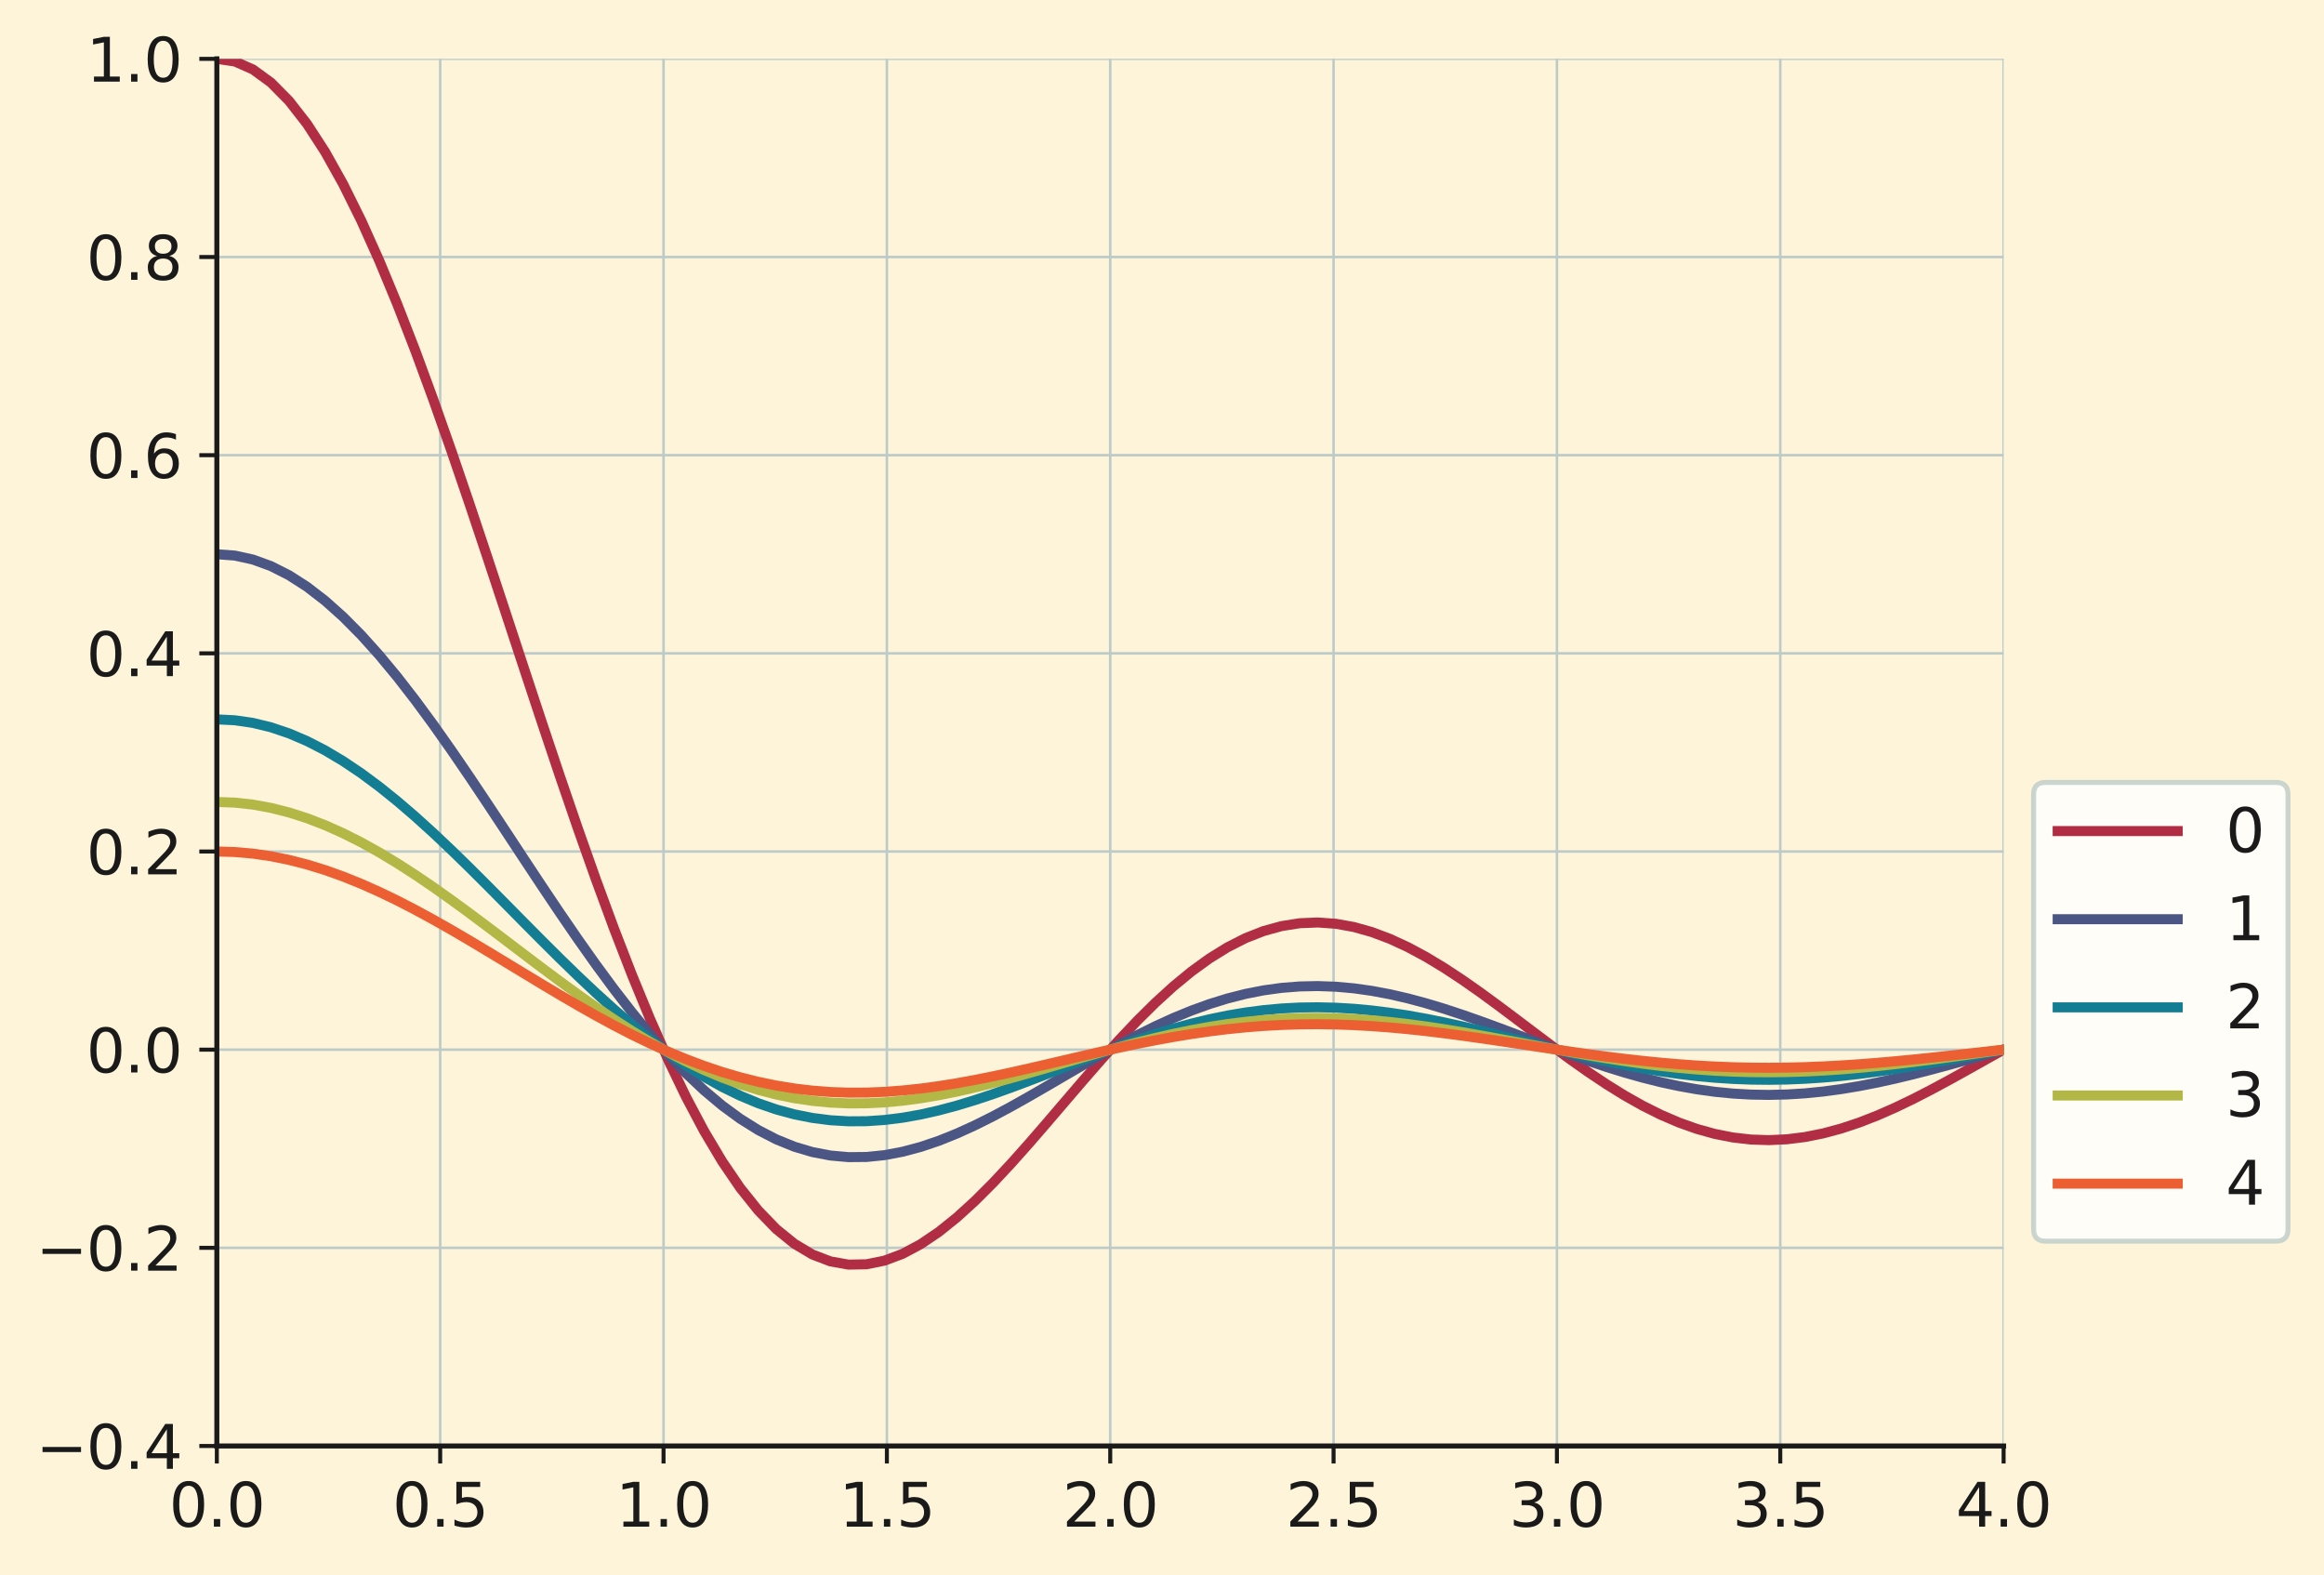 <?xml version="1.0" encoding="utf-8" standalone="no"?>
<!DOCTYPE svg PUBLIC "-//W3C//DTD SVG 1.1//EN"
  "http://www.w3.org/Graphics/SVG/1.1/DTD/svg11.dtd">
<svg xmlns:xlink="http://www.w3.org/1999/xlink" width="464.494pt" height="314.773pt" viewBox="0 0 464.494 314.773" xmlns="http://www.w3.org/2000/svg" version="1.1">
 <defs>
  <style type="text/css">*{stroke-linejoin: round; stroke-linecap: butt}</style>
 </defs>
 <g id="figure_1">
  <g id="patch_1">
   <path d="M 0 314.773 
L 464.494 314.773 
L 464.494 0 
L 0 0 
z
" style="fill: #fdf4d9"/>
  </g>
  <g id="axes_1">
   <g id="patch_2">
    <path d="M 43.339 288.959 
L 400.459 288.959 
L 400.459 11.759 
L 43.339 11.759 
z
" style="fill: #fdf4d9"/>
   </g>
   <g id="matplotlib.axis_1">
    <g id="xtick_1">
     <g id="line2d_1">
      <path d="M 43.339 288.959 
L 43.339 11.759 
" clip-path="url(#pd82737b4cf)" style="fill: none; stroke: #bdcbc8; stroke-width: 0.5; stroke-linecap: square"/>
     </g>
     <g id="line2d_2">
      <defs>
       <path id="m161fbc8df4" d="M 0 0 
L 0 3.5 
" style="stroke: #1a1a1a; stroke-width: 0.8"/>
      </defs>
      <g>
       <use xlink:href="#m161fbc8df4" x="43.339" y="288.959" style="fill: #1a1a1a; stroke: #1a1a1a; stroke-width: 0.8"/>
      </g>
     </g>
     <g id="text_1">
      <!-- 0.0 -->
      <g style="fill: #1a1a1a" transform="translate(33.797 305.077) scale(0.12 -0.12)">
       <defs>
        <path id="DejaVuSans-30" d="M 2034 4250 
Q 1547 4250 1301 3770 
Q 1056 3291 1056 2328 
Q 1056 1369 1301 889 
Q 1547 409 2034 409 
Q 2525 409 2770 889 
Q 3016 1369 3016 2328 
Q 3016 3291 2770 3770 
Q 2525 4250 2034 4250 
z
M 2034 4750 
Q 2819 4750 3233 4129 
Q 3647 3509 3647 2328 
Q 3647 1150 3233 529 
Q 2819 -91 2034 -91 
Q 1250 -91 836 529 
Q 422 1150 422 2328 
Q 422 3509 836 4129 
Q 1250 4750 2034 4750 
z
" transform="scale(0.016)"/>
        <path id="DejaVuSans-2e" d="M 684 794 
L 1344 794 
L 1344 0 
L 684 0 
L 684 794 
z
" transform="scale(0.016)"/>
       </defs>
       <use xlink:href="#DejaVuSans-30"/>
       <use xlink:href="#DejaVuSans-2e" x="63.623"/>
       <use xlink:href="#DejaVuSans-30" x="95.41"/>
      </g>
     </g>
    </g>
    <g id="xtick_2">
     <g id="line2d_3">
      <path d="M 87.979 288.959 
L 87.979 11.759 
" clip-path="url(#pd82737b4cf)" style="fill: none; stroke: #bdcbc8; stroke-width: 0.5; stroke-linecap: square"/>
     </g>
     <g id="line2d_4">
      <g>
       <use xlink:href="#m161fbc8df4" x="87.979" y="288.959" style="fill: #1a1a1a; stroke: #1a1a1a; stroke-width: 0.8"/>
      </g>
     </g>
     <g id="text_2">
      <!-- 0.5 -->
      <g style="fill: #1a1a1a" transform="translate(78.438 305.077) scale(0.12 -0.12)">
       <defs>
        <path id="DejaVuSans-35" d="M 691 4666 
L 3169 4666 
L 3169 4134 
L 1269 4134 
L 1269 2991 
Q 1406 3038 1543 3061 
Q 1681 3084 1819 3084 
Q 2600 3084 3056 2656 
Q 3513 2228 3513 1497 
Q 3513 744 3044 326 
Q 2575 -91 1722 -91 
Q 1428 -91 1123 -41 
Q 819 9 494 109 
L 494 744 
Q 775 591 1075 516 
Q 1375 441 1709 441 
Q 2250 441 2565 725 
Q 2881 1009 2881 1497 
Q 2881 1984 2565 2268 
Q 2250 2553 1709 2553 
Q 1456 2553 1204 2497 
Q 953 2441 691 2322 
L 691 4666 
z
" transform="scale(0.016)"/>
       </defs>
       <use xlink:href="#DejaVuSans-30"/>
       <use xlink:href="#DejaVuSans-2e" x="63.623"/>
       <use xlink:href="#DejaVuSans-35" x="95.41"/>
      </g>
     </g>
    </g>
    <g id="xtick_3">
     <g id="line2d_5">
      <path d="M 132.619 288.959 
L 132.619 11.759 
" clip-path="url(#pd82737b4cf)" style="fill: none; stroke: #bdcbc8; stroke-width: 0.5; stroke-linecap: square"/>
     </g>
     <g id="line2d_6">
      <g>
       <use xlink:href="#m161fbc8df4" x="132.619" y="288.959" style="fill: #1a1a1a; stroke: #1a1a1a; stroke-width: 0.8"/>
      </g>
     </g>
     <g id="text_3">
      <!-- 1.0 -->
      <g style="fill: #1a1a1a" transform="translate(123.078 305.077) scale(0.12 -0.12)">
       <defs>
        <path id="DejaVuSans-31" d="M 794 531 
L 1825 531 
L 1825 4091 
L 703 3866 
L 703 4441 
L 1819 4666 
L 2450 4666 
L 2450 531 
L 3481 531 
L 3481 0 
L 794 0 
L 794 531 
z
" transform="scale(0.016)"/>
       </defs>
       <use xlink:href="#DejaVuSans-31"/>
       <use xlink:href="#DejaVuSans-2e" x="63.623"/>
       <use xlink:href="#DejaVuSans-30" x="95.41"/>
      </g>
     </g>
    </g>
    <g id="xtick_4">
     <g id="line2d_7">
      <path d="M 177.259 288.959 
L 177.259 11.759 
" clip-path="url(#pd82737b4cf)" style="fill: none; stroke: #bdcbc8; stroke-width: 0.5; stroke-linecap: square"/>
     </g>
     <g id="line2d_8">
      <g>
       <use xlink:href="#m161fbc8df4" x="177.259" y="288.959" style="fill: #1a1a1a; stroke: #1a1a1a; stroke-width: 0.8"/>
      </g>
     </g>
     <g id="text_4">
      <!-- 1.5 -->
      <g style="fill: #1a1a1a" transform="translate(167.718 305.077) scale(0.12 -0.12)">
       <use xlink:href="#DejaVuSans-31"/>
       <use xlink:href="#DejaVuSans-2e" x="63.623"/>
       <use xlink:href="#DejaVuSans-35" x="95.41"/>
      </g>
     </g>
    </g>
    <g id="xtick_5">
     <g id="line2d_9">
      <path d="M 221.899 288.959 
L 221.899 11.759 
" clip-path="url(#pd82737b4cf)" style="fill: none; stroke: #bdcbc8; stroke-width: 0.5; stroke-linecap: square"/>
     </g>
     <g id="line2d_10">
      <g>
       <use xlink:href="#m161fbc8df4" x="221.899" y="288.959" style="fill: #1a1a1a; stroke: #1a1a1a; stroke-width: 0.8"/>
      </g>
     </g>
     <g id="text_5">
      <!-- 2.0 -->
      <g style="fill: #1a1a1a" transform="translate(212.357 305.077) scale(0.12 -0.12)">
       <defs>
        <path id="DejaVuSans-32" d="M 1228 531 
L 3431 531 
L 3431 0 
L 469 0 
L 469 531 
Q 828 903 1448 1529 
Q 2069 2156 2228 2338 
Q 2531 2678 2651 2914 
Q 2772 3150 2772 3378 
Q 2772 3750 2511 3984 
Q 2250 4219 1831 4219 
Q 1534 4219 1204 4116 
Q 875 4013 500 3803 
L 500 4441 
Q 881 4594 1212 4672 
Q 1544 4750 1819 4750 
Q 2544 4750 2975 4387 
Q 3406 4025 3406 3419 
Q 3406 3131 3298 2873 
Q 3191 2616 2906 2266 
Q 2828 2175 2409 1742 
Q 1991 1309 1228 531 
z
" transform="scale(0.016)"/>
       </defs>
       <use xlink:href="#DejaVuSans-32"/>
       <use xlink:href="#DejaVuSans-2e" x="63.623"/>
       <use xlink:href="#DejaVuSans-30" x="95.41"/>
      </g>
     </g>
    </g>
    <g id="xtick_6">
     <g id="line2d_11">
      <path d="M 266.539 288.959 
L 266.539 11.759 
" clip-path="url(#pd82737b4cf)" style="fill: none; stroke: #bdcbc8; stroke-width: 0.5; stroke-linecap: square"/>
     </g>
     <g id="line2d_12">
      <g>
       <use xlink:href="#m161fbc8df4" x="266.539" y="288.959" style="fill: #1a1a1a; stroke: #1a1a1a; stroke-width: 0.8"/>
      </g>
     </g>
     <g id="text_6">
      <!-- 2.5 -->
      <g style="fill: #1a1a1a" transform="translate(256.998 305.077) scale(0.12 -0.12)">
       <use xlink:href="#DejaVuSans-32"/>
       <use xlink:href="#DejaVuSans-2e" x="63.623"/>
       <use xlink:href="#DejaVuSans-35" x="95.41"/>
      </g>
     </g>
    </g>
    <g id="xtick_7">
     <g id="line2d_13">
      <path d="M 311.179 288.959 
L 311.179 11.759 
" clip-path="url(#pd82737b4cf)" style="fill: none; stroke: #bdcbc8; stroke-width: 0.5; stroke-linecap: square"/>
     </g>
     <g id="line2d_14">
      <g>
       <use xlink:href="#m161fbc8df4" x="311.179" y="288.959" style="fill: #1a1a1a; stroke: #1a1a1a; stroke-width: 0.8"/>
      </g>
     </g>
     <g id="text_7">
      <!-- 3.0 -->
      <g style="fill: #1a1a1a" transform="translate(301.637 305.077) scale(0.12 -0.12)">
       <defs>
        <path id="DejaVuSans-33" d="M 2597 2516 
Q 3050 2419 3304 2112 
Q 3559 1806 3559 1356 
Q 3559 666 3084 287 
Q 2609 -91 1734 -91 
Q 1441 -91 1130 -33 
Q 819 25 488 141 
L 488 750 
Q 750 597 1062 519 
Q 1375 441 1716 441 
Q 2309 441 2620 675 
Q 2931 909 2931 1356 
Q 2931 1769 2642 2001 
Q 2353 2234 1838 2234 
L 1294 2234 
L 1294 2753 
L 1863 2753 
Q 2328 2753 2575 2939 
Q 2822 3125 2822 3475 
Q 2822 3834 2567 4026 
Q 2313 4219 1838 4219 
Q 1578 4219 1281 4162 
Q 984 4106 628 3988 
L 628 4550 
Q 988 4650 1302 4700 
Q 1616 4750 1894 4750 
Q 2613 4750 3031 4423 
Q 3450 4097 3450 3541 
Q 3450 3153 3228 2886 
Q 3006 2619 2597 2516 
z
" transform="scale(0.016)"/>
       </defs>
       <use xlink:href="#DejaVuSans-33"/>
       <use xlink:href="#DejaVuSans-2e" x="63.623"/>
       <use xlink:href="#DejaVuSans-30" x="95.41"/>
      </g>
     </g>
    </g>
    <g id="xtick_8">
     <g id="line2d_15">
      <path d="M 355.819 288.959 
L 355.819 11.759 
" clip-path="url(#pd82737b4cf)" style="fill: none; stroke: #bdcbc8; stroke-width: 0.5; stroke-linecap: square"/>
     </g>
     <g id="line2d_16">
      <g>
       <use xlink:href="#m161fbc8df4" x="355.819" y="288.959" style="fill: #1a1a1a; stroke: #1a1a1a; stroke-width: 0.8"/>
      </g>
     </g>
     <g id="text_8">
      <!-- 3.5 -->
      <g style="fill: #1a1a1a" transform="translate(346.277 305.077) scale(0.12 -0.12)">
       <use xlink:href="#DejaVuSans-33"/>
       <use xlink:href="#DejaVuSans-2e" x="63.623"/>
       <use xlink:href="#DejaVuSans-35" x="95.41"/>
      </g>
     </g>
    </g>
    <g id="xtick_9">
     <g id="line2d_17">
      <path d="M 400.459 288.959 
L 400.459 11.759 
" clip-path="url(#pd82737b4cf)" style="fill: none; stroke: #bdcbc8; stroke-width: 0.5; stroke-linecap: square"/>
     </g>
     <g id="line2d_18">
      <g>
       <use xlink:href="#m161fbc8df4" x="400.459" y="288.959" style="fill: #1a1a1a; stroke: #1a1a1a; stroke-width: 0.8"/>
      </g>
     </g>
     <g id="text_9">
      <!-- 4.0 -->
      <g style="fill: #1a1a1a" transform="translate(390.918 305.077) scale(0.12 -0.12)">
       <defs>
        <path id="DejaVuSans-34" d="M 2419 4116 
L 825 1625 
L 2419 1625 
L 2419 4116 
z
M 2253 4666 
L 3047 4666 
L 3047 1625 
L 3713 1625 
L 3713 1100 
L 3047 1100 
L 3047 0 
L 2419 0 
L 2419 1100 
L 313 1100 
L 313 1709 
L 2253 4666 
z
" transform="scale(0.016)"/>
       </defs>
       <use xlink:href="#DejaVuSans-34"/>
       <use xlink:href="#DejaVuSans-2e" x="63.623"/>
       <use xlink:href="#DejaVuSans-30" x="95.41"/>
      </g>
     </g>
    </g>
   </g>
   <g id="matplotlib.axis_2">
    <g id="ytick_1">
     <g id="line2d_19">
      <path d="M 43.339 288.959 
L 400.459 288.959 
" clip-path="url(#pd82737b4cf)" style="fill: none; stroke: #bdcbc8; stroke-width: 0.5; stroke-linecap: square"/>
     </g>
     <g id="line2d_20">
      <defs>
       <path id="meab9199598" d="M 0 0 
L -3.5 0 
" style="stroke: #1a1a1a; stroke-width: 0.8"/>
      </defs>
      <g>
       <use xlink:href="#meab9199598" x="43.339" y="288.959" style="fill: #1a1a1a; stroke: #1a1a1a; stroke-width: 0.8"/>
      </g>
     </g>
     <g id="text_10">
      <!-- −0.4 -->
      <g style="fill: #1a1a1a" transform="translate(7.2 293.518) scale(0.12 -0.12)">
       <defs>
        <path id="DejaVuSans-2212" d="M 678 2272 
L 4684 2272 
L 4684 1741 
L 678 1741 
L 678 2272 
z
" transform="scale(0.016)"/>
       </defs>
       <use xlink:href="#DejaVuSans-2212"/>
       <use xlink:href="#DejaVuSans-30" x="83.789"/>
       <use xlink:href="#DejaVuSans-2e" x="147.412"/>
       <use xlink:href="#DejaVuSans-34" x="179.199"/>
      </g>
     </g>
    </g>
    <g id="ytick_2">
     <g id="line2d_21">
      <path d="M 43.339 249.359 
L 400.459 249.359 
" clip-path="url(#pd82737b4cf)" style="fill: none; stroke: #bdcbc8; stroke-width: 0.5; stroke-linecap: square"/>
     </g>
     <g id="line2d_22">
      <g>
       <use xlink:href="#meab9199598" x="43.339" y="249.359" style="fill: #1a1a1a; stroke: #1a1a1a; stroke-width: 0.8"/>
      </g>
     </g>
     <g id="text_11">
      <!-- −0.2 -->
      <g style="fill: #1a1a1a" transform="translate(7.2 253.918) scale(0.12 -0.12)">
       <use xlink:href="#DejaVuSans-2212"/>
       <use xlink:href="#DejaVuSans-30" x="83.789"/>
       <use xlink:href="#DejaVuSans-2e" x="147.412"/>
       <use xlink:href="#DejaVuSans-32" x="179.199"/>
      </g>
     </g>
    </g>
    <g id="ytick_3">
     <g id="line2d_23">
      <path d="M 43.339 209.759 
L 400.459 209.759 
" clip-path="url(#pd82737b4cf)" style="fill: none; stroke: #bdcbc8; stroke-width: 0.5; stroke-linecap: square"/>
     </g>
     <g id="line2d_24">
      <g>
       <use xlink:href="#meab9199598" x="43.339" y="209.759" style="fill: #1a1a1a; stroke: #1a1a1a; stroke-width: 0.8"/>
      </g>
     </g>
     <g id="text_12">
      <!-- 0.0 -->
      <g style="fill: #1a1a1a" transform="translate(17.256 214.318) scale(0.12 -0.12)">
       <use xlink:href="#DejaVuSans-30"/>
       <use xlink:href="#DejaVuSans-2e" x="63.623"/>
       <use xlink:href="#DejaVuSans-30" x="95.41"/>
      </g>
     </g>
    </g>
    <g id="ytick_4">
     <g id="line2d_25">
      <path d="M 43.339 170.159 
L 400.459 170.159 
" clip-path="url(#pd82737b4cf)" style="fill: none; stroke: #bdcbc8; stroke-width: 0.5; stroke-linecap: square"/>
     </g>
     <g id="line2d_26">
      <g>
       <use xlink:href="#meab9199598" x="43.339" y="170.159" style="fill: #1a1a1a; stroke: #1a1a1a; stroke-width: 0.8"/>
      </g>
     </g>
     <g id="text_13">
      <!-- 0.2 -->
      <g style="fill: #1a1a1a" transform="translate(17.256 174.718) scale(0.12 -0.12)">
       <use xlink:href="#DejaVuSans-30"/>
       <use xlink:href="#DejaVuSans-2e" x="63.623"/>
       <use xlink:href="#DejaVuSans-32" x="95.41"/>
      </g>
     </g>
    </g>
    <g id="ytick_5">
     <g id="line2d_27">
      <path d="M 43.339 130.559 
L 400.459 130.559 
" clip-path="url(#pd82737b4cf)" style="fill: none; stroke: #bdcbc8; stroke-width: 0.5; stroke-linecap: square"/>
     </g>
     <g id="line2d_28">
      <g>
       <use xlink:href="#meab9199598" x="43.339" y="130.559" style="fill: #1a1a1a; stroke: #1a1a1a; stroke-width: 0.8"/>
      </g>
     </g>
     <g id="text_14">
      <!-- 0.4 -->
      <g style="fill: #1a1a1a" transform="translate(17.256 135.118) scale(0.12 -0.12)">
       <use xlink:href="#DejaVuSans-30"/>
       <use xlink:href="#DejaVuSans-2e" x="63.623"/>
       <use xlink:href="#DejaVuSans-34" x="95.41"/>
      </g>
     </g>
    </g>
    <g id="ytick_6">
     <g id="line2d_29">
      <path d="M 43.339 90.959 
L 400.459 90.959 
" clip-path="url(#pd82737b4cf)" style="fill: none; stroke: #bdcbc8; stroke-width: 0.5; stroke-linecap: square"/>
     </g>
     <g id="line2d_30">
      <g>
       <use xlink:href="#meab9199598" x="43.339" y="90.959" style="fill: #1a1a1a; stroke: #1a1a1a; stroke-width: 0.8"/>
      </g>
     </g>
     <g id="text_15">
      <!-- 0.6 -->
      <g style="fill: #1a1a1a" transform="translate(17.256 95.518) scale(0.12 -0.12)">
       <defs>
        <path id="DejaVuSans-36" d="M 2113 2584 
Q 1688 2584 1439 2293 
Q 1191 2003 1191 1497 
Q 1191 994 1439 701 
Q 1688 409 2113 409 
Q 2538 409 2786 701 
Q 3034 994 3034 1497 
Q 3034 2003 2786 2293 
Q 2538 2584 2113 2584 
z
M 3366 4563 
L 3366 3988 
Q 3128 4100 2886 4159 
Q 2644 4219 2406 4219 
Q 1781 4219 1451 3797 
Q 1122 3375 1075 2522 
Q 1259 2794 1537 2939 
Q 1816 3084 2150 3084 
Q 2853 3084 3261 2657 
Q 3669 2231 3669 1497 
Q 3669 778 3244 343 
Q 2819 -91 2113 -91 
Q 1303 -91 875 529 
Q 447 1150 447 2328 
Q 447 3434 972 4092 
Q 1497 4750 2381 4750 
Q 2619 4750 2861 4703 
Q 3103 4656 3366 4563 
z
" transform="scale(0.016)"/>
       </defs>
       <use xlink:href="#DejaVuSans-30"/>
       <use xlink:href="#DejaVuSans-2e" x="63.623"/>
       <use xlink:href="#DejaVuSans-36" x="95.41"/>
      </g>
     </g>
    </g>
    <g id="ytick_7">
     <g id="line2d_31">
      <path d="M 43.339 51.359 
L 400.459 51.359 
" clip-path="url(#pd82737b4cf)" style="fill: none; stroke: #bdcbc8; stroke-width: 0.5; stroke-linecap: square"/>
     </g>
     <g id="line2d_32">
      <g>
       <use xlink:href="#meab9199598" x="43.339" y="51.359" style="fill: #1a1a1a; stroke: #1a1a1a; stroke-width: 0.8"/>
      </g>
     </g>
     <g id="text_16">
      <!-- 0.8 -->
      <g style="fill: #1a1a1a" transform="translate(17.256 55.918) scale(0.12 -0.12)">
       <defs>
        <path id="DejaVuSans-38" d="M 2034 2216 
Q 1584 2216 1326 1975 
Q 1069 1734 1069 1313 
Q 1069 891 1326 650 
Q 1584 409 2034 409 
Q 2484 409 2743 651 
Q 3003 894 3003 1313 
Q 3003 1734 2745 1975 
Q 2488 2216 2034 2216 
z
M 1403 2484 
Q 997 2584 770 2862 
Q 544 3141 544 3541 
Q 544 4100 942 4425 
Q 1341 4750 2034 4750 
Q 2731 4750 3128 4425 
Q 3525 4100 3525 3541 
Q 3525 3141 3298 2862 
Q 3072 2584 2669 2484 
Q 3125 2378 3379 2068 
Q 3634 1759 3634 1313 
Q 3634 634 3220 271 
Q 2806 -91 2034 -91 
Q 1263 -91 848 271 
Q 434 634 434 1313 
Q 434 1759 690 2068 
Q 947 2378 1403 2484 
z
M 1172 3481 
Q 1172 3119 1398 2916 
Q 1625 2713 2034 2713 
Q 2441 2713 2670 2916 
Q 2900 3119 2900 3481 
Q 2900 3844 2670 4047 
Q 2441 4250 2034 4250 
Q 1625 4250 1398 4047 
Q 1172 3844 1172 3481 
z
" transform="scale(0.016)"/>
       </defs>
       <use xlink:href="#DejaVuSans-30"/>
       <use xlink:href="#DejaVuSans-2e" x="63.623"/>
       <use xlink:href="#DejaVuSans-38" x="95.41"/>
      </g>
     </g>
    </g>
    <g id="ytick_8">
     <g id="line2d_33">
      <path d="M 43.339 11.759 
L 400.459 11.759 
" clip-path="url(#pd82737b4cf)" style="fill: none; stroke: #bdcbc8; stroke-width: 0.5; stroke-linecap: square"/>
     </g>
     <g id="line2d_34">
      <g>
       <use xlink:href="#meab9199598" x="43.339" y="11.759" style="fill: #1a1a1a; stroke: #1a1a1a; stroke-width: 0.8"/>
      </g>
     </g>
     <g id="text_17">
      <!-- 1.0 -->
      <g style="fill: #1a1a1a" transform="translate(17.256 16.318) scale(0.12 -0.12)">
       <use xlink:href="#DejaVuSans-31"/>
       <use xlink:href="#DejaVuSans-2e" x="63.623"/>
       <use xlink:href="#DejaVuSans-30" x="95.41"/>
      </g>
     </g>
    </g>
   </g>
   <g id="line2d_35">
    <path d="M 43.339 11.759 
L 46.947 12.29 
L 50.554 13.879 
L 54.161 16.51 
L 57.768 20.157 
L 61.376 24.786 
L 64.983 30.353 
L 68.59 36.803 
L 72.198 44.076 
L 75.805 52.102 
L 79.412 60.806 
L 83.019 70.106 
L 86.627 79.917 
L 90.234 90.146 
L 93.841 100.701 
L 97.448 111.487 
L 101.056 122.407 
L 104.663 133.365 
L 108.27 144.266 
L 111.878 155.018 
L 115.485 165.532 
L 119.092 175.722 
L 122.699 185.509 
L 126.307 194.818 
L 129.914 203.581 
L 133.521 211.739 
L 137.128 219.238 
L 140.736 226.036 
L 144.343 232.095 
L 147.95 237.389 
L 151.558 241.901 
L 155.165 245.621 
L 158.772 248.549 
L 162.379 250.695 
L 165.987 252.076 
L 169.594 252.716 
L 173.201 252.648 
L 176.808 251.913 
L 180.416 250.556 
L 184.023 248.628 
L 187.63 246.188 
L 191.238 243.295 
L 194.845 240.012 
L 198.452 236.407 
L 202.059 232.547 
L 205.667 228.5 
L 209.274 224.334 
L 212.881 220.115 
L 216.488 215.909 
L 220.096 211.778 
L 223.703 207.78 
L 227.31 203.971 
L 230.918 200.399 
L 234.525 197.109 
L 238.132 194.142 
L 241.739 191.529 
L 245.347 189.297 
L 248.954 187.467 
L 252.561 186.053 
L 256.168 185.061 
L 259.776 184.494 
L 263.383 184.345 
L 266.99 184.603 
L 270.598 185.251 
L 274.205 186.267 
L 277.812 187.624 
L 281.419 189.291 
L 285.027 191.232 
L 288.634 193.41 
L 292.241 195.784 
L 295.848 198.312 
L 299.456 200.951 
L 303.063 203.655 
L 306.67 206.383 
L 310.278 209.09 
L 313.885 211.736 
L 317.492 214.281 
L 321.099 216.688 
L 324.707 218.923 
L 328.314 220.956 
L 331.921 222.76 
L 335.528 224.313 
L 339.136 225.597 
L 342.743 226.598 
L 346.35 227.308 
L 349.958 227.722 
L 353.565 227.84 
L 357.172 227.668 
L 360.779 227.216 
L 364.387 226.495 
L 367.994 225.525 
L 371.601 224.325 
L 375.208 222.919 
L 378.816 221.334 
L 382.423 219.598 
L 386.03 217.742 
L 389.638 215.798 
L 393.245 213.798 
L 396.852 211.774 
L 400.459 209.759 
" clip-path="url(#pd82737b4cf)" style="fill: none; stroke: #b12d44; stroke-width: 2; stroke-linecap: square"/>
   </g>
   <g id="line2d_36">
    <path d="M 43.339 110.759 
L 46.947 111.025 
L 50.554 111.819 
L 54.161 113.134 
L 57.768 114.958 
L 61.376 117.273 
L 64.983 120.056 
L 68.59 123.281 
L 72.198 126.917 
L 75.805 130.931 
L 79.412 135.283 
L 83.019 139.933 
L 86.627 144.838 
L 90.234 149.953 
L 93.841 155.23 
L 97.448 160.623 
L 101.056 166.083 
L 104.663 171.562 
L 108.27 177.013 
L 111.878 182.389 
L 115.485 187.646 
L 119.092 192.741 
L 122.699 197.634 
L 126.307 202.288 
L 129.914 206.67 
L 133.521 210.749 
L 137.128 214.499 
L 140.736 217.897 
L 144.343 220.927 
L 147.95 223.574 
L 151.558 225.83 
L 155.165 227.69 
L 158.772 229.154 
L 162.379 230.227 
L 165.987 230.917 
L 169.594 231.237 
L 173.201 231.204 
L 176.808 230.836 
L 180.416 230.157 
L 184.023 229.194 
L 187.63 227.974 
L 191.238 226.527 
L 194.845 224.886 
L 198.452 223.083 
L 202.059 221.153 
L 205.667 219.129 
L 209.274 217.046 
L 212.881 214.937 
L 216.488 212.834 
L 220.096 210.769 
L 223.703 208.77 
L 227.31 206.865 
L 230.918 205.079 
L 234.525 203.434 
L 238.132 201.95 
L 241.739 200.644 
L 245.347 199.528 
L 248.954 198.613 
L 252.561 197.906 
L 256.168 197.41 
L 259.776 197.127 
L 263.383 197.052 
L 266.99 197.181 
L 270.598 197.505 
L 274.205 198.013 
L 277.812 198.692 
L 281.419 199.525 
L 285.027 200.496 
L 288.634 201.585 
L 292.241 202.772 
L 295.848 204.036 
L 299.456 205.355 
L 303.063 206.707 
L 306.67 208.071 
L 310.278 209.425 
L 313.885 210.748 
L 317.492 212.02 
L 321.099 213.223 
L 324.707 214.341 
L 328.314 215.357 
L 331.921 216.26 
L 335.528 217.036 
L 339.136 217.678 
L 342.743 218.179 
L 346.35 218.533 
L 349.958 218.74 
L 353.565 218.8 
L 357.172 218.714 
L 360.779 218.487 
L 364.387 218.127 
L 367.994 217.642 
L 371.601 217.042 
L 375.208 216.339 
L 378.816 215.546 
L 382.423 214.679 
L 386.03 213.751 
L 389.638 212.779 
L 393.245 211.778 
L 396.852 210.767 
L 400.459 209.759 
" clip-path="url(#pd82737b4cf)" style="fill: none; stroke: #4c5684; stroke-width: 2; stroke-linecap: square"/>
   </g>
   <g id="line2d_37">
    <path d="M 43.339 143.759 
L 46.947 143.936 
L 50.554 144.466 
L 54.161 145.343 
L 57.768 146.558 
L 61.376 148.101 
L 64.983 149.957 
L 68.59 152.107 
L 72.198 154.531 
L 75.805 157.207 
L 79.412 160.108 
L 83.019 163.208 
L 86.627 166.478 
L 90.234 169.888 
L 93.841 173.406 
L 97.448 177.002 
L 101.056 180.642 
L 104.663 184.294 
L 108.27 187.928 
L 111.878 191.512 
L 115.485 195.017 
L 119.092 198.413 
L 122.699 201.676 
L 126.307 204.779 
L 129.914 207.7 
L 133.521 210.419 
L 137.128 212.919 
L 140.736 215.185 
L 144.343 217.204 
L 147.95 218.969 
L 151.558 220.473 
L 155.165 221.713 
L 158.772 222.689 
L 162.379 223.404 
L 165.987 223.865 
L 169.594 224.078 
L 173.201 224.055 
L 176.808 223.81 
L 180.416 223.358 
L 184.023 222.716 
L 187.63 221.902 
L 191.238 220.938 
L 194.845 219.843 
L 198.452 218.642 
L 202.059 217.355 
L 205.667 216.006 
L 209.274 214.617 
L 212.881 213.211 
L 216.488 211.809 
L 220.096 210.432 
L 223.703 209.099 
L 227.31 207.83 
L 230.918 206.639 
L 234.525 205.543 
L 238.132 204.553 
L 241.739 203.682 
L 245.347 202.938 
L 248.954 202.328 
L 252.561 201.857 
L 256.168 201.527 
L 259.776 201.337 
L 263.383 201.288 
L 266.99 201.374 
L 270.598 201.59 
L 274.205 201.928 
L 277.812 202.381 
L 281.419 202.936 
L 285.027 203.583 
L 288.634 204.309 
L 292.241 205.101 
L 295.848 205.943 
L 299.456 206.823 
L 303.063 207.724 
L 306.67 208.634 
L 310.278 209.536 
L 313.885 210.418 
L 317.492 211.266 
L 321.099 212.069 
L 324.707 212.814 
L 328.314 213.491 
L 331.921 214.093 
L 335.528 214.61 
L 339.136 215.038 
L 342.743 215.372 
L 346.35 215.609 
L 349.958 215.747 
L 353.565 215.786 
L 357.172 215.729 
L 360.779 215.578 
L 364.387 215.338 
L 367.994 215.014 
L 371.601 214.614 
L 375.208 214.146 
L 378.816 213.617 
L 382.423 213.039 
L 386.03 212.42 
L 389.638 211.772 
L 393.245 211.105 
L 396.852 210.431 
L 400.459 209.759 
" clip-path="url(#pd82737b4cf)" style="fill: none; stroke: #137e93; stroke-width: 2; stroke-linecap: square"/>
   </g>
   <g id="line2d_38">
    <path d="M 43.339 160.259 
L 46.947 160.392 
L 50.554 160.789 
L 54.161 161.447 
L 57.768 162.359 
L 61.376 163.516 
L 64.983 164.907 
L 68.59 166.52 
L 72.198 168.338 
L 75.805 170.345 
L 79.412 172.521 
L 83.019 174.846 
L 86.627 177.298 
L 90.234 179.856 
L 93.841 182.495 
L 97.448 185.191 
L 101.056 187.921 
L 104.663 190.66 
L 108.27 193.386 
L 111.878 196.074 
L 115.485 198.702 
L 119.092 201.25 
L 122.699 203.696 
L 126.307 206.024 
L 129.914 208.215 
L 133.521 210.254 
L 137.128 212.129 
L 140.736 213.828 
L 144.343 215.343 
L 147.95 216.667 
L 151.558 217.795 
L 155.165 218.725 
L 158.772 219.457 
L 162.379 219.993 
L 165.987 220.338 
L 169.594 220.498 
L 173.201 220.481 
L 176.808 220.297 
L 180.416 219.958 
L 184.023 219.476 
L 187.63 218.866 
L 191.238 218.143 
L 194.845 217.322 
L 198.452 216.421 
L 202.059 215.456 
L 205.667 214.444 
L 209.274 213.403 
L 212.881 212.348 
L 216.488 211.297 
L 220.096 210.264 
L 223.703 209.264 
L 227.31 208.312 
L 230.918 207.419 
L 234.525 206.597 
L 238.132 205.855 
L 241.739 205.201 
L 245.347 204.644 
L 248.954 204.186 
L 252.561 203.833 
L 256.168 203.585 
L 259.776 203.443 
L 263.383 203.406 
L 266.99 203.47 
L 270.598 203.632 
L 274.205 203.886 
L 277.812 204.225 
L 281.419 204.642 
L 285.027 205.127 
L 288.634 205.672 
L 292.241 206.265 
L 295.848 206.897 
L 299.456 207.557 
L 303.063 208.233 
L 306.67 208.915 
L 310.278 209.592 
L 313.885 210.253 
L 317.492 210.89 
L 321.099 211.491 
L 324.707 212.05 
L 328.314 212.558 
L 331.921 213.009 
L 335.528 213.398 
L 339.136 213.719 
L 342.743 213.969 
L 346.35 214.146 
L 349.958 214.25 
L 353.565 214.279 
L 357.172 214.236 
L 360.779 214.123 
L 364.387 213.943 
L 367.994 213.7 
L 371.601 213.4 
L 375.208 213.049 
L 378.816 212.653 
L 382.423 212.219 
L 386.03 211.755 
L 389.638 211.269 
L 393.245 210.769 
L 396.852 210.263 
L 400.459 209.759 
" clip-path="url(#pd82737b4cf)" style="fill: none; stroke: #b2b745; stroke-width: 2; stroke-linecap: square"/>
   </g>
   <g id="line2d_39">
    <path d="M 43.339 170.159 
L 46.947 170.265 
L 50.554 170.583 
L 54.161 171.109 
L 57.768 171.839 
L 61.376 172.765 
L 64.983 173.878 
L 68.59 175.168 
L 72.198 176.622 
L 75.805 178.228 
L 79.412 179.968 
L 83.019 181.829 
L 86.627 183.791 
L 90.234 185.836 
L 93.841 187.947 
L 97.448 190.105 
L 101.056 192.289 
L 104.663 194.48 
L 108.27 196.66 
L 111.878 198.811 
L 115.485 200.914 
L 119.092 202.952 
L 122.699 204.909 
L 126.307 206.771 
L 129.914 208.523 
L 133.521 210.155 
L 137.128 211.655 
L 140.736 213.014 
L 144.343 214.226 
L 147.95 215.285 
L 151.558 216.187 
L 155.165 216.931 
L 158.772 217.517 
L 162.379 217.946 
L 165.987 218.222 
L 169.594 218.35 
L 173.201 218.337 
L 176.808 218.19 
L 180.416 217.918 
L 184.023 217.533 
L 187.63 217.045 
L 191.238 216.466 
L 194.845 215.81 
L 198.452 215.089 
L 202.059 214.317 
L 205.667 213.507 
L 209.274 212.674 
L 212.881 211.83 
L 216.488 210.989 
L 220.096 210.163 
L 223.703 209.363 
L 227.31 208.601 
L 230.918 207.887 
L 234.525 207.229 
L 238.132 206.636 
L 241.739 206.113 
L 245.347 205.667 
L 248.954 205.301 
L 252.561 205.018 
L 256.168 204.82 
L 259.776 204.706 
L 263.383 204.676 
L 266.99 204.728 
L 270.598 204.857 
L 274.205 205.061 
L 277.812 205.332 
L 281.419 205.665 
L 285.027 206.054 
L 288.634 206.489 
L 292.241 206.964 
L 295.848 207.47 
L 299.456 207.997 
L 303.063 208.538 
L 306.67 209.084 
L 310.278 209.625 
L 313.885 210.154 
L 317.492 210.663 
L 321.099 211.145 
L 324.707 211.592 
L 328.314 211.998 
L 331.921 212.359 
L 335.528 212.67 
L 339.136 212.927 
L 342.743 213.127 
L 346.35 213.269 
L 349.958 213.352 
L 353.565 213.375 
L 357.172 213.341 
L 360.779 213.25 
L 364.387 213.106 
L 367.994 212.912 
L 371.601 212.672 
L 375.208 212.391 
L 378.816 212.074 
L 382.423 211.727 
L 386.03 211.356 
L 389.638 210.967 
L 393.245 210.567 
L 396.852 210.162 
L 400.459 209.759 
" clip-path="url(#pd82737b4cf)" style="fill: none; stroke: #eb5f32; stroke-width: 2; stroke-linecap: square"/>
   </g>
   <g id="patch_3">
    <path d="M 43.339 288.959 
L 43.339 11.759 
" style="fill: none; stroke: #1a1a1a; stroke-linejoin: miter; stroke-linecap: square"/>
   </g>
   <g id="patch_4">
    <path d="M 43.339 288.959 
L 400.459 288.959 
" style="fill: none; stroke: #1a1a1a; stroke-linejoin: miter; stroke-linecap: square"/>
   </g>
   <g id="legend_1">
    <g id="patch_5">
     <path d="M 408.859 248.028 
L 454.894 248.028 
Q 457.294 248.028 457.294 245.628 
L 457.294 158.759 
Q 457.294 156.359 454.894 156.359 
L 408.859 156.359 
Q 406.459 156.359 406.459 158.759 
L 406.459 245.628 
Q 406.459 248.028 408.859 248.028 
z
" style="fill: #ffffff; opacity: 0.8; stroke: #bdcbc8; stroke-linejoin: miter"/>
    </g>
    <g id="line2d_40">
     <path d="M 411.259 166.077 
L 423.259 166.077 
L 435.259 166.077 
" style="fill: none; stroke: #b12d44; stroke-width: 2; stroke-linecap: square"/>
    </g>
    <g id="text_18">
     <!-- 0 -->
     <g style="fill: #1a1a1a" transform="translate(444.859 170.277) scale(0.12 -0.12)">
      <use xlink:href="#DejaVuSans-30"/>
     </g>
    </g>
    <g id="line2d_41">
     <path d="M 411.259 183.691 
L 423.259 183.691 
L 435.259 183.691 
" style="fill: none; stroke: #4c5684; stroke-width: 2; stroke-linecap: square"/>
    </g>
    <g id="text_19">
     <!-- 1 -->
     <g style="fill: #1a1a1a" transform="translate(444.859 187.891) scale(0.12 -0.12)">
      <use xlink:href="#DejaVuSans-31"/>
     </g>
    </g>
    <g id="line2d_42">
     <path d="M 411.259 201.305 
L 423.259 201.305 
L 435.259 201.305 
" style="fill: none; stroke: #137e93; stroke-width: 2; stroke-linecap: square"/>
    </g>
    <g id="text_20">
     <!-- 2 -->
     <g style="fill: #1a1a1a" transform="translate(444.859 205.505) scale(0.12 -0.12)">
      <use xlink:href="#DejaVuSans-32"/>
     </g>
    </g>
    <g id="line2d_43">
     <path d="M 411.259 218.918 
L 423.259 218.918 
L 435.259 218.918 
" style="fill: none; stroke: #b2b745; stroke-width: 2; stroke-linecap: square"/>
    </g>
    <g id="text_21">
     <!-- 3 -->
     <g style="fill: #1a1a1a" transform="translate(444.859 223.118) scale(0.12 -0.12)">
      <use xlink:href="#DejaVuSans-33"/>
     </g>
    </g>
    <g id="line2d_44">
     <path d="M 411.259 236.532 
L 423.259 236.532 
L 435.259 236.532 
" style="fill: none; stroke: #eb5f32; stroke-width: 2; stroke-linecap: square"/>
    </g>
    <g id="text_22">
     <!-- 4 -->
     <g style="fill: #1a1a1a" transform="translate(444.859 240.732) scale(0.12 -0.12)">
      <use xlink:href="#DejaVuSans-34"/>
     </g>
    </g>
   </g>
  </g>
 </g>
 <defs>
  <clipPath id="pd82737b4cf">
   <rect x="43.339" y="11.759" width="357.12" height="277.2"/>
  </clipPath>
 </defs>
</svg>
